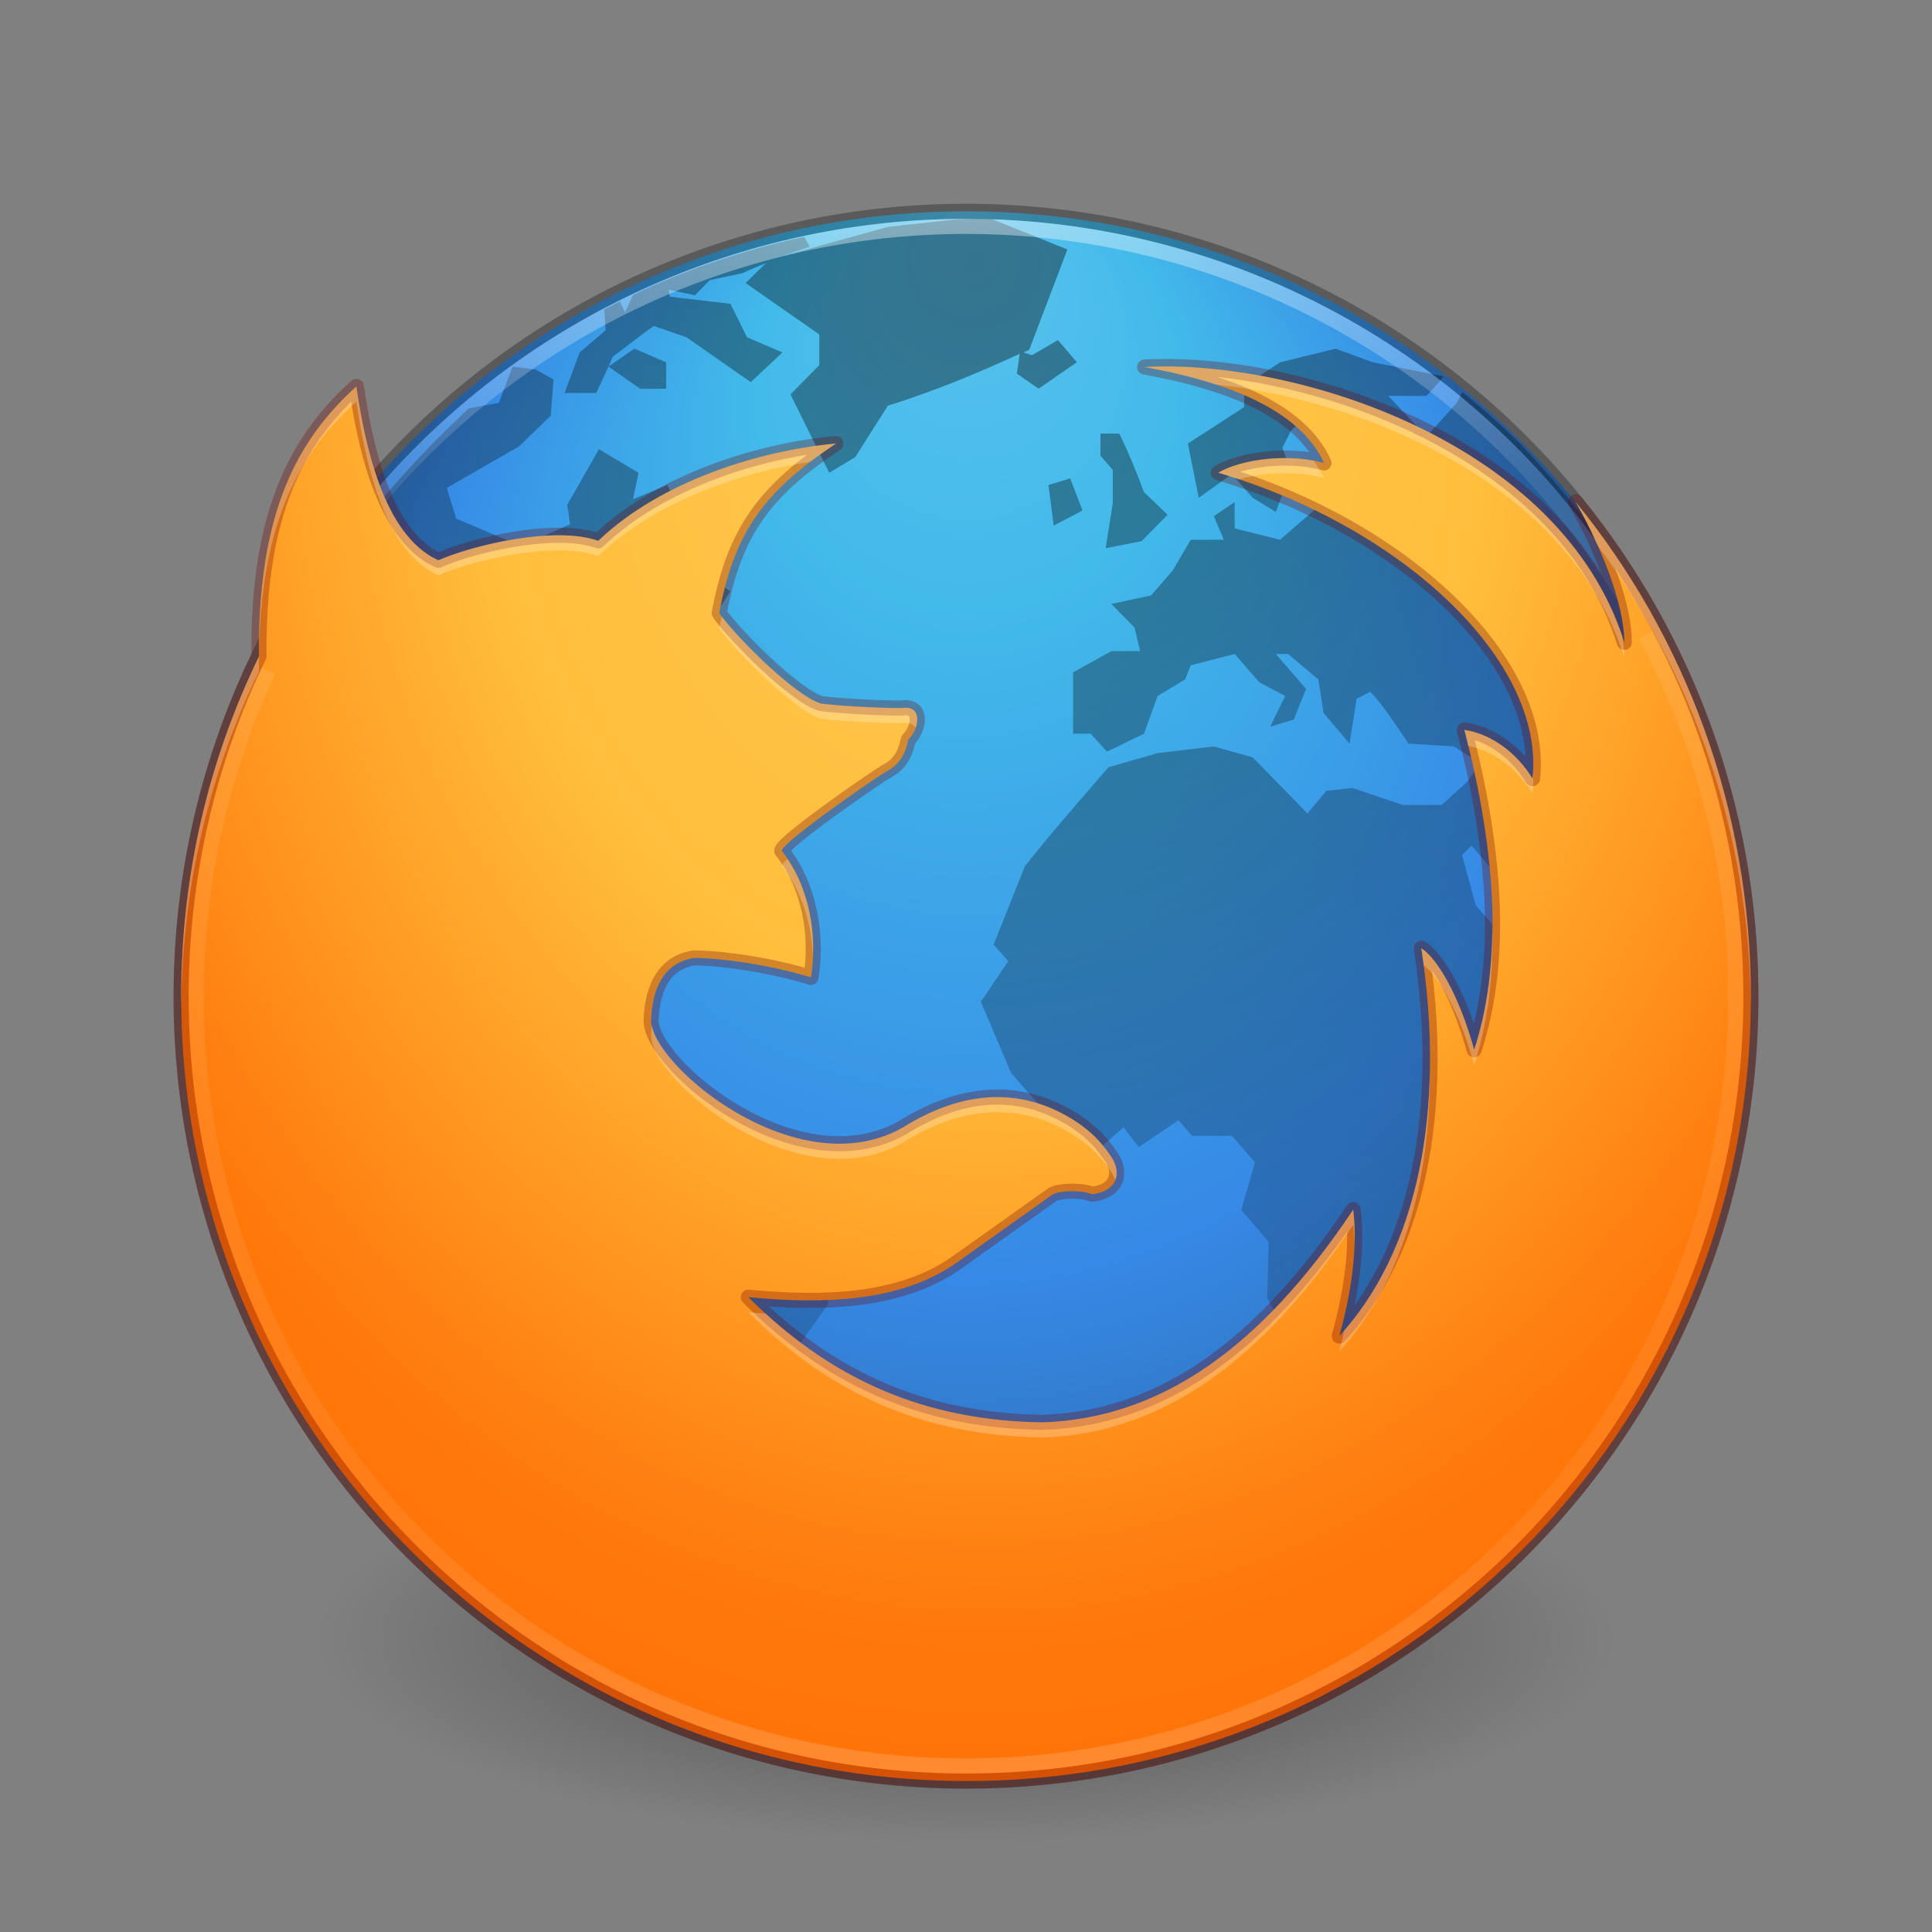 <?xml version="1.0" encoding="UTF-8" standalone="no"?>
<!-- Created with Inkscape (http://www.inkscape.org/) -->

<svg
   xmlns:dc="http://purl.org/dc/elements/1.1/"
   xmlns:cc="http://creativecommons.org/ns#"
   xmlns:rdf="http://www.w3.org/1999/02/22-rdf-syntax-ns#"
   xmlns:svg="http://www.w3.org/2000/svg"
   xmlns="http://www.w3.org/2000/svg"
   xmlns:xlink="http://www.w3.org/1999/xlink"
   xmlns:sodipodi="http://sodipodi.sourceforge.net/DTD/sodipodi-0.dtd"
   xmlns:inkscape="http://www.inkscape.org/namespaces/inkscape"
   width="128"
   height="128"
   viewBox="0 0 128 128"
   id="svg2"
   version="1.1"
   inkscape:version="0.91 r"
   sodipodi:docname="firefox.svg">
  <rect x="0" y="0" width="128" height="128" fill="#808080" stroke="none"/>
  <defs
     id="defs4">
    <linearGradient
       inkscape:collect="always"
       id="linearGradient4165">
      <stop
         style="stop-color:#000000;stop-opacity:1;"
         offset="0"
         id="stop4167" />
      <stop
         style="stop-color:#000000;stop-opacity:0;"
         offset="1"
         id="stop4170" />
    </linearGradient>
    <linearGradient
       inkscape:collect="always"
       id="linearGradient4181">
      <stop
         style="stop-color:#000000;stop-opacity:1;"
         offset="0"
         id="stop4183" />
      <stop
         style="stop-color:#000000;stop-opacity:0;"
         offset="1"
         id="stop4185" />
    </linearGradient>
    <linearGradient
       inkscape:collect="always"
       id="linearGradient4167">
      <stop
         style="stop-color:#ffffff;stop-opacity:1;"
         offset="0"
         id="stop4169" />
      <stop
         id="stop4175"
         offset="0.171"
         style="stop-color:#ffffff;stop-opacity:0.235" />
      <stop
         style="stop-color:#ffffff;stop-opacity:0.157"
         offset="0.825"
         id="stop4177" />
      <stop
         style="stop-color:#ffffff;stop-opacity:0.392"
         offset="1"
         id="stop4171" />
    </linearGradient>
    <linearGradient
       inkscape:collect="always"
       xlink:href="#linearGradient4167"
       id="linearGradient4173"
       x1="65.059"
       y1="938.854"
       x2="65.059"
       y2="1042.081"
       gradientUnits="userSpaceOnUse" />
    <radialGradient
       inkscape:collect="always"
       xlink:href="#linearGradient4181"
       id="radialGradient4187"
       cx="64"
       cy="1032.862"
       fx="64"
       fy="1032.862"
       r="43"
       gradientTransform="matrix(1,0,0,0.314,0,708.591)"
       gradientUnits="userSpaceOnUse" />
    <radialGradient
       inkscape:collect="always"
       xlink:href="#linearGradient4174"
       id="radialGradient4180"
       cx="19.2"
       cy="1004.965"
       fx="19.2"
       fy="1004.965"
       r="29.5"
       gradientTransform="matrix(1.3117857e-6,4.257,-3.36,1.0351978e-6,3441.985,867.385)"
       gradientUnits="userSpaceOnUse" />
    <linearGradient
       inkscape:collect="always"
       id="linearGradient4174">
      <stop
         style="stop-color:#ffc850;stop-opacity:1"
         offset="0"
         id="stop4176" />
      <stop
         id="stop4193"
         offset="0.339"
         style="stop-color:#ffbe3c;stop-opacity:1" />
      <stop
         style="stop-color:#ff780a;stop-opacity:1"
         offset="0.665"
         id="stop4195" />
      <stop
         style="stop-color:#ff6400;stop-opacity:1"
         offset="1"
         id="stop4178" />
    </linearGradient>
    <radialGradient
       cx="15.645"
       cy="8.45"
       r="20"
       fx="-0.223"
       fy="8.45"
       id="radialGradient5007-9"
       xlink:href="#linearGradient2867-449-88-871-390-598-476-591-434-148-57-177-3-8-0"
       gradientUnits="userSpaceOnUse"
       gradientTransform="matrix(-1.7030133e-7,2.799,-2.637,-1.9276587e-7,86.28,939.022)" />
    <linearGradient
       id="linearGradient2867-449-88-871-390-598-476-591-434-148-57-177-3-8-0">
      <stop
         id="stop3750-8-9-6"
         style="stop-color:#5bc2ee;stop-opacity:1"
         offset="0" />
      <stop
         id="stop3752-3-2-3"
         style="stop-color:#42baea;stop-opacity:1"
         offset="0.262" />
      <stop
         id="stop3754-7-2-6"
         style="stop-color:#3689e6;stop-opacity:1"
         offset="0.705" />
      <stop
         id="stop3756-9-3-1"
         style="stop-color:#2b63a0;stop-opacity:1"
         offset="1" />
    </linearGradient>
    <linearGradient
       inkscape:collect="always"
       xlink:href="#linearGradient4167"
       id="linearGradient4184"
       x1="54.419"
       y1="939.504"
       x2="54.419"
       y2="1041.485"
       gradientUnits="userSpaceOnUse" />
    <radialGradient
       inkscape:collect="always"
       xlink:href="#linearGradient4165"
       id="radialGradient4172"
       cx="64.892"
       cy="939.475"
       fx="64.892"
       fy="939.475"
       r="51.119"
       gradientTransform="matrix(9.1328919e-8,2.484,-2.593,9.5339706e-8,2500.597,780.599)"
       gradientUnits="userSpaceOnUse" />
  </defs>
  <sodipodi:namedview
     id="base"
     pagecolor="#ffffff"
     bordercolor="#666666"
     borderopacity="1.0"
     inkscape:pageopacity="0.0"
     inkscape:pageshadow="2"
     inkscape:zoom="2.3782607"
     inkscape:cx="43.574076"
     inkscape:cy="73.219796"
     inkscape:document-units="px"
     inkscape:current-layer="layer1"
     showgrid="false"
     units="px"
     inkscape:window-width="1366"
     inkscape:window-height="713"
     inkscape:window-x="0"
     inkscape:window-y="30"
     inkscape:window-maximized="1" />
  <g
     inkscape:label="Livello 1"
     inkscape:groupmode="layer"
     id="layer1"
     transform="translate(0,-924.362)">
    <rect
       style="opacity:0.4;fill:url(#radialGradient4187);fill-opacity:1;stroke:none;stroke-width:3;stroke-linejoin:round;stroke-miterlimit:4;stroke-dasharray:none;stroke-opacity:1"
       id="rect4179"
       width="86"
       height="27"
       x="21"
       y="1019.362" />
    <path
       style="color:#000000;display:inline;overflow:visible;visibility:visible;fill:url(#radialGradient5007-9);fill-opacity:1;fill-rule:nonzero;stroke:none;stroke-width:1;marker:none;enable-background:accumulate"
       id="path2555-7-3"
       inkscape:connector-curvature="0"
       d="M 64,938.362 C 35.308,938.362 12,961.67 12,990.362 c 0,28.692 23.308,52 52,52 28.692,0 52,-23.308 52,-52 0,-28.692 -23.308,-52 -52,-52 z" />
    <path
       style="opacity:0.3;fill:#000000;fill-opacity:1;stroke:none;stroke-width:3;stroke-linejoin:round;stroke-miterlimit:4;stroke-dasharray:none;stroke-opacity:1"
       d="M 64,937.862 A 52.5,52.5 0 0 0 11.5,990.362 52.5,52.5 0 0 0 64,1042.862 52.5,52.5 0 0 0 116.5,990.362 52.5,52.5 0 0 0 64,937.862 Z m 0,1 A 51.5,51.5 0 0 1 115.5,990.362 51.5,51.5 0 0 1 64,1041.862 51.5,51.5 0 0 1 12.5,990.362 51.5,51.5 0 0 1 64,938.862 Z"
       id="path4149"
       inkscape:connector-curvature="0" />
    <path
       id="path6534"
       d="m 64.298,938.864 c -0.324,0 -0.648,0.025 -0.971,0.031 l -4.507,0.5 -6.983,1.938 c 0.594,-0.211 1.197,-0.421 1.815,-0.625 l -0.375,-0.657 c -3.965,0.855 -7.761,2.145 -11.335,3.845 l -0.532,1.157 -0.344,-0.719 c -0.345,0.172 -0.692,0.352 -1.033,0.531 l 0.094,1.376 -1.722,1.469 -1.002,2.689 2.098,0 0.814,-1.751 0.282,-0.657 c 0.918,-0.661 1.789,-1.395 2.724,-2.032 l 2.161,0.75 c 1.419,0.982 2.839,1.99 4.258,2.97 l 2.098,-1.97 -2.349,-1 -1.096,-2.22 -4.008,-0.469 -0.094,-0.469 1.754,0.375 0.971,-1 2.192,-0.469 c 0.516,-0.255 1.014,-0.449 1.534,-0.657 l -1.346,1.313 4.885,3.408 0,2.032 -1.91,1.938 2.568,5.19 1.722,-1.032 2.161,-3.408 c 3.063,-0.965 5.845,-2.104 8.736,-3.439 l -0.188,1.313 1.44,1 2.536,-1.751 -1.253,-1.469 -1.722,1 -0.564,-0.188 c 0.125,-0.058 0.25,-0.097 0.376,-0.156 l 2.535,-6.662 -4.977,-2.001 c -0.478,-0.012 -0.961,-0.031 -1.442,-0.031 z m -23.986,9.785 2.098,1.469 1.722,0 0,-1.751 -2.098,-0.907 -1.722,1.188 z m 48.19,-1.188 -3.695,0.907 -2.38,1.563 0,1.407 -3.726,2.407 0.72,3.595 2.192,-1.563 1.378,1.563 1.534,0.938 1.002,-2.689 -0.564,-1.563 0.564,-1.125 2.161,-2.032 1.002,0 -1.002,2.22 0,2.032 c 0.898,-0.249 1.805,-0.353 2.724,-0.469 l -2.536,1.845 -0.188,1.125 -2.881,2.501 -3.006,-0.75 0,-1.751 -1.378,0.938 0.658,1.563 -2.192,0 -1.19,2.032 -1.44,1.657 -2.63,0.563 1.534,1.563 0.376,1.563 -1.91,0 -2.536,1.407 0,4.064 1.159,0 1.096,1.188 2.442,-1.188 0.908,-2.501 1.816,-1.094 0.376,-0.938 2.912,-0.75 1.628,1.876 1.722,0.907 -1.002,2.032 1.566,-0.469 0.814,-2.032 -2.004,-2.313 0.814,0 2.004,1.688 0.344,2.219 1.722,2.032 0.47,-2.97 0.908,-0.469 c 0.966,1.022 1.722,2.289 2.536,3.439 l 3.006,0.188 1.722,1.094 -0.814,1.219 -1.722,1.563 -2.568,0 -3.35,-1.126 -1.722,0.189 -1.253,1.501 -3.632,-3.72 -2.568,-0.719 -3.726,0.438 -3.257,0.938 c -1.864,2.153 -3.778,4.329 -5.542,6.565 l -2.067,5.19 0.971,1.094 -1.816,2.689 2.004,4.721 c 1.662,1.915 3.351,3.805 5.01,5.721 l 2.442,-2.126 1.002,1.313 2.63,-1.782 0.908,1.032 2.63,0 1.534,1.751 -0.908,3.158 1.816,2.126 -0.094,3.689 1.378,2.689 -1.002,2.313 c -0.097,1.658 -0.188,3.25 -0.188,4.908 0.801,2.247 1.623,4.49 2.38,6.753 l 0.532,3.595 0,1.845 1.44,0 2.098,-1.376 2.536,0 3.82,-4.345 -0.438,-1.501 2.536,-2.314 -1.91,-2.126 2.254,-1.844 2.192,-1.376 1.002,-1.125 -0.626,-2.47 0,-6.315 1.722,-3.876 2.161,-2.407 2.38,-5.909 0,-1.563 c -1.175,0.152 -2.326,0.261 -3.476,0.344 l 2.38,-2.376 3.257,-2.22 1.722,-2.063 0,-2.22 c -0.391,-0.752 -0.765,-1.562 -1.159,-2.314 l -1.566,1.876 -1.159,-1.407 -1.754,-1.375 0,-2.876 2.004,2.314 2.286,-0.282 c 1.024,0.947 2.014,1.798 2.912,2.876 l 1.44,-1.657 c 0,-1.792 -1.98,-10.646 -6.263,-18.133 -2.328,-4.068 -5.597,-7.903 -8.11,-10.598 -1.229,-1.203 -2.509,-2.361 -3.851,-3.439 l -0.376,0.719 -2.004,2.22 -2.536,-2.689 2.536,0 1.127,-1.251 c -0.03,-0.023 -0.064,-0.04 -0.094,-0.063 l -4.572,-0.907 -2.474,-0.907 z m -54.547,1.188 -0.908,2.407 c 0,0 -1.596,0.273 -2.004,0.375 -5.209,4.89 -15.717,15.495 -18.162,35.422 0.097,0.462 1.722,3.126 1.722,3.126 l 4.008,2.408 3.977,1.125 1.754,2.126 2.63,2.032 1.534,-0.281 1.096,0.563 0,0.375 -1.472,4.158 -1.159,1.751 0.344,0.844 -0.908,3.314 3.382,6.284 3.444,3.064 1.534,2.22 -0.188,4.627 1.096,2.595 -1.096,4.971 c 0,0 -0.145,-0.035 0,0.469 0.147,0.504 6.073,3.881 6.451,3.595 0.376,-0.291 0.72,-0.531 0.72,-0.531 l -0.344,-1.125 1.534,-1.47 0.532,-1.563 2.474,-0.844 1.91,-4.814 -0.564,-1.282 1.284,-2.032 2.881,-0.656 1.472,-3.501 -0.376,-4.377 2.286,-3.22 0.344,-3.345 c -3.114,-1.573 -6.147,-3.164 -9.237,-4.783 l -1.566,-3.064 -2.818,-0.656 -1.534,-4.158 -3.726,0.469 -3.257,-2.407 -3.444,3.064 0,0.438 c -1.033,-0.304 -2.274,-0.33 -3.194,-0.907 l -0.72,-2.22 0,-2.407 -2.349,0.282 c 0.19,-1.532 0.435,-3.096 0.626,-4.627 l -1.378,0 -1.346,1.751 -1.284,0.656 -1.879,-1.125 -0.188,-2.407 0.344,-2.564 2.818,-2.22 2.286,0 0.438,-1.313 2.818,0.656 2.098,2.689 0.344,-4.439 3.632,-3.064 1.284,-3.22 2.724,-1.125 1.44,-2.22 3.444,-0.657 1.754,-2.595 -5.198,0 3.288,-1.563 2.254,0 2.912,-1.001 0.532,2.845 1.284,-2.032 -1.44,-1 0.344,-1.219 -1.19,-1.094 -1.253,-0.375 0.344,-1.376 -0.971,-1.97 -2.286,0.938 0.376,-1.751 -2.63,-1.563 -2.098,3.689 0.188,1.282 -2.098,0.938 -1.284,2.876 -0.626,-2.689 -3.538,-1.501 -0.626,-2.032 4.791,-2.751 2.098,-2.032 0.188,-2.407 -1.19,-0.657 -1.534,-0.188 z m 38.954,4.439 0,1.469 0.814,0.938 0,2.22 -0.47,2.97 2.38,-0.469 1.722,-1.751 -1.566,-1.501 c -0.5,-1.358 -1.002,-2.574 -1.628,-3.877 l -1.253,0 z m -2.004,2.97 -1.44,0.438 0.344,2.689 1.91,-1 -0.814,-2.126 z m 26.586,24.322 2.192,2.595 2.63,5.721 1.628,1.845 -0.814,1.938 1.472,1.751 c -0.667,0.044 -1.319,0.093 -2.004,0.093 -1.245,-2.664 -2.246,-5.341 -3.194,-8.128 l -1.628,-1.845 -0.908,-3.345 0.626,-0.625 z"
       inkscape:connector-curvature="0"
       style="opacity:0.4;fill:url(#radialGradient4172);fill-opacity:1" />
    <path
       style="opacity:0.4;fill:url(#linearGradient4173);fill-opacity:1;stroke:none;stroke-width:3;stroke-linejoin:round;stroke-miterlimit:4;stroke-dasharray:none;stroke-opacity:1"
       d="m 64,938.862 a 51.5,51.5 0 0 0 -51.5,51.5 51.5,51.5 0 0 0 51.5,51.5 51.5,51.5 0 0 0 51.5,-51.5 51.5,51.5 0 0 0 -51.5,-51.5 z m 0,1 a 50.5,50.5 0 0 1 50.5,50.5 50.5,50.5 0 0 1 -50.5,50.5 50.5,50.5 0 0 1 -50.5,-50.5 50.5,50.5 0 0 1 50.5,-50.5 z"
       id="path4162"
       inkscape:connector-curvature="0" />
    <path
       style="clip-rule:evenodd;fill:url(#radialGradient4180);fill-opacity:1;fill-rule:evenodd"
       inkscape:connector-curvature="0"
       id="path7"
       d="m 59.809,999.067 c -7.002,3.96 -16.674,-4.144 -16.674,-7.093 0.092,-2.394 1.012,-3.868 2.856,-4.145 1.75,0 5.066,0.46 7.737,1.288 0.46,-2.762 -0.092,-6.079 -1.934,-8.383 0,-0.552 5.987,-4.697 6.909,-5.251 0.92,-0.46 1.29,-1.196 1.474,-2.118 0.736,-0.736 0.92,-2.118 -0.184,-2.118 -0.554,0.092 -4.33,-0.092 -5.62,-0.276 -1.75,-0.554 -5.619,-4.422 -6.723,-5.988 1.012,-5.435 3.039,-8.105 7.737,-11.237 -5.067,0.46 -11.607,2.486 -15.752,6.448 -2.856,-1.014 -8.291,0.276 -10.593,1.289 -3.684,-1.658 -4.882,-7.829 -5.435,-11.514 -3.87,3.5 -6.541,8.289 -6.449,17.87 C 13.842,974.656 12,982.301 12,990.409 c 0,28.647 23.305,51.953 52.047,51.953 28.647,0 51.953,-23.306 51.953,-51.953 0,-12.437 -4.332,-23.86 -11.609,-32.795 2.028,3.592 3.224,7.093 3.224,9.303 -4.145,-13.263 -21.83,-18.792 -31.779,-18.238 4.053,0.736 10.041,2.302 11.881,6.355 -2.301,-0.644 -5.433,-0.276 -7.001,0.646 12.161,3.593 21.65,12.435 20.818,20.266 -1.012,-1.658 -2.669,-2.948 -4.513,-3.224 2.212,8.567 2.488,15.567 0.644,21.188 -1.012,-3.686 -2.485,-6.08 -3.5,-6.726 1.66,10.871 -0.276,20.08 -5.433,25.7 0.92,-3.316 1.196,-6.173 0.92,-8.381 -6.08,9.118 -12.713,13.817 -20.542,14.093 -7.737,-0.092 -14.001,-2.764 -19.528,-8.292 4.881,0.46 10.039,0.368 13.817,-2.301 l 6.355,-4.516 c 0.552,-0.276 2.028,-0.276 2.58,0 1.656,-0.184 2.028,-1.38 1.288,-2.485 -0.736,-1.107 -1.656,-2.028 -3.224,-2.856 -3.316,-1.752 -6.907,-1.384 -10.592,0.92 l 0,0 z" />
    <path
       d="m 59.809,999.067 c -7.002,3.96 -16.674,-4.144 -16.674,-7.093 0.092,-2.394 1.012,-3.868 2.856,-4.145 1.75,0 5.066,0.46 7.737,1.288 0.46,-2.762 -0.092,-6.079 -1.934,-8.383 0,-0.552 5.987,-4.697 6.909,-5.251 0.92,-0.46 1.29,-1.196 1.474,-2.118 0.736,-0.736 0.92,-2.118 -0.184,-2.118 -0.554,0.092 -4.33,-0.092 -5.62,-0.276 -1.75,-0.554 -5.619,-4.422 -6.723,-5.988 1.012,-5.435 3.039,-8.105 7.737,-11.237 -5.067,0.46 -11.607,2.486 -15.752,6.448 -2.856,-1.014 -8.291,0.276 -10.593,1.289 -3.684,-1.658 -4.882,-7.829 -5.435,-11.514 -3.87,3.5 -6.541,8.289 -6.449,17.87 C 13.842,974.656 12,982.301 12,990.409 c 0,28.647 23.305,51.953 52.047,51.953 28.647,0 51.953,-23.306 51.953,-51.953 0,-12.437 -4.332,-23.86 -11.609,-32.795 2.028,3.592 3.224,7.093 3.224,9.303 -4.145,-13.263 -21.83,-18.792 -31.779,-18.238 4.053,0.736 10.041,2.302 11.881,6.355 -2.301,-0.644 -5.433,-0.276 -7.001,0.646 12.161,3.593 21.65,12.435 20.818,20.266 -1.012,-1.658 -2.669,-2.948 -4.513,-3.224 2.212,8.567 2.488,15.567 0.644,21.188 -1.012,-3.686 -2.485,-6.08 -3.5,-6.726 1.66,10.871 -0.276,20.08 -5.433,25.7 0.92,-3.316 1.196,-6.173 0.92,-8.381 -6.08,9.118 -12.713,13.817 -20.542,14.093 -7.737,-0.092 -14.001,-2.764 -19.528,-8.292 4.881,0.46 10.039,0.368 13.817,-2.301 l 6.355,-4.516 c 0.552,-0.276 2.028,-0.276 2.58,0 1.656,-0.184 2.028,-1.38 1.288,-2.485 -0.736,-1.107 -1.656,-2.028 -3.224,-2.856 -3.316,-1.752 -6.907,-1.384 -10.592,0.92 l 0,0 z"
       id="path4185"
       inkscape:connector-curvature="0"
       style="clip-rule:evenodd;fill:none;fill-opacity:1;fill-rule:evenodd;stroke:#6e0000;stroke-opacity:1;stroke-linejoin:round;opacity:0.3" />
    <path
       style="clip-rule:evenodd;fill:#ffffff;fill-opacity:1;fill-rule:evenodd;opacity:0.25"
       d="M 77.787 24.285 C 77.11 24.272 76.458 24.282 75.836 24.316 C 77.253 24.574 78.905 24.944 80.535 25.475 C 90.584 26.521 104.064 32.191 107.615 43.555 C 107.615 43.137 107.56 42.66 107.477 42.158 C 103.38 30.004 87.833 24.482 77.787 24.285 z M 23.607 25.607 C 19.737 29.108 17.066 33.896 17.158 43.477 C 13.842 50.293 12 57.939 12 66.047 C 12 66.224 12.012 66.398 12.014 66.574 C 12.084 58.643 13.907 51.16 17.158 44.477 C 17.066 34.896 19.737 30.108 23.607 26.607 C 24.16 30.292 25.357 36.463 29.041 38.121 C 31.343 37.109 36.779 35.818 39.635 36.832 C 43.328 33.302 48.918 31.318 53.678 30.6 C 54.206 30.198 54.771 29.795 55.387 29.385 C 50.32 29.845 43.779 31.87 39.635 35.832 C 36.779 34.818 31.343 36.109 29.041 37.121 C 25.357 35.463 24.16 29.292 23.607 25.607 z M 84.904 30.35 C 83.287 30.381 81.697 30.742 80.717 31.318 C 81.176 31.454 81.625 31.611 82.076 31.762 C 83.735 31.28 85.966 31.181 87.719 31.672 C 87.532 31.261 87.293 30.883 87.027 30.521 C 86.348 30.395 85.626 30.336 84.904 30.35 z M 104.391 33.252 C 104.94 34.226 105.423 35.19 105.844 36.127 C 112.139 44.626 115.873 55.132 115.988 66.508 C 115.99 66.354 116 66.201 116 66.047 C 116 53.61 111.668 42.187 104.391 33.252 z M 47.824 40.844 C 47.767 41.106 47.702 41.345 47.65 41.621 C 48.755 43.187 52.623 47.056 54.373 47.609 C 55.663 47.794 59.438 47.976 59.992 47.885 C 60.335 47.885 60.542 48.027 60.658 48.232 C 60.901 47.57 60.77 46.885 59.992 46.885 C 59.438 46.976 55.663 46.794 54.373 46.609 C 52.694 46.078 49.092 42.517 47.824 40.844 z M 97.021 48.359 C 97.114 48.719 97.184 49.06 97.27 49.414 C 99.013 49.764 100.569 51.001 101.535 52.584 C 101.588 52.084 101.597 51.579 101.568 51.072 C 101.56 51.243 101.553 51.414 101.535 51.584 C 100.523 49.926 98.865 48.635 97.021 48.359 z M 52.168 56.91 C 51.948 57.121 51.795 57.293 51.795 57.373 C 53.123 59.034 53.77 61.219 53.861 63.346 C 53.951 61.137 53.426 58.771 52.168 56.91 z M 98.861 61.006 C 98.881 64.144 98.503 66.995 97.666 69.547 C 96.654 65.861 95.181 63.468 94.166 62.822 C 94.224 63.199 94.267 63.569 94.316 63.941 C 95.323 64.712 96.701 67.034 97.666 70.547 C 98.592 67.723 98.982 64.55 98.861 61.006 z M 43.193 67.934 C 43.168 68.153 43.144 68.374 43.135 68.611 C 43.135 71.56 52.806 79.665 59.809 75.705 C 63.493 73.401 67.084 73.031 70.4 74.783 C 71.968 75.612 72.889 76.533 73.625 77.641 C 73.748 77.824 73.828 78.008 73.889 78.191 C 74.076 77.737 73.985 77.179 73.625 76.641 C 72.889 75.533 71.968 74.614 70.4 73.785 C 67.084 72.033 63.493 72.401 59.809 74.705 C 53.038 78.534 43.798 71.096 43.193 67.934 z M 94.734 70.865 C 94.612 77.981 92.673 83.971 89.064 88.131 C 88.958 88.592 88.868 89.041 88.734 89.521 C 92.733 85.163 94.784 78.641 94.734 70.865 z M 89.654 80.141 C 83.574 89.258 76.94 93.958 69.111 94.234 C 61.902 94.149 55.972 91.82 50.725 87.029 C 50.344 87.001 49.962 86.977 49.584 86.941 C 55.111 92.47 61.375 95.142 69.111 95.234 C 76.94 94.958 83.574 90.258 89.654 81.141 C 89.704 81.536 89.729 81.959 89.742 82.395 C 89.766 81.587 89.74 80.829 89.654 80.141 z "
       transform="translate(0,924.362)"
       id="path4167" />
    <path
       style="opacity:0.4;fill:none;fill-opacity:1;stroke:url(#linearGradient4184);stroke-width:1;stroke-linecap:butt;stroke-linejoin:round;stroke-miterlimit:4;stroke-dasharray:none;stroke-opacity:1"
       id="path4176"
       sodipodi:type="arc"
       sodipodi:cx="64"
       sodipodi:cy="990.36218"
       sodipodi:rx="51"
       sodipodi:ry="51"
       sodipodi:start="5.7944931"
       sodipodi:end="3.577925"
       d="m 109.03,966.419 a 51,51 0 0 1 -12.021,62.82 51,51 0 0 1 -63.938,1.674 51,51 0 0 1 -15.293,-62.105"
       sodipodi:open="true" />
  </g>
</svg>
